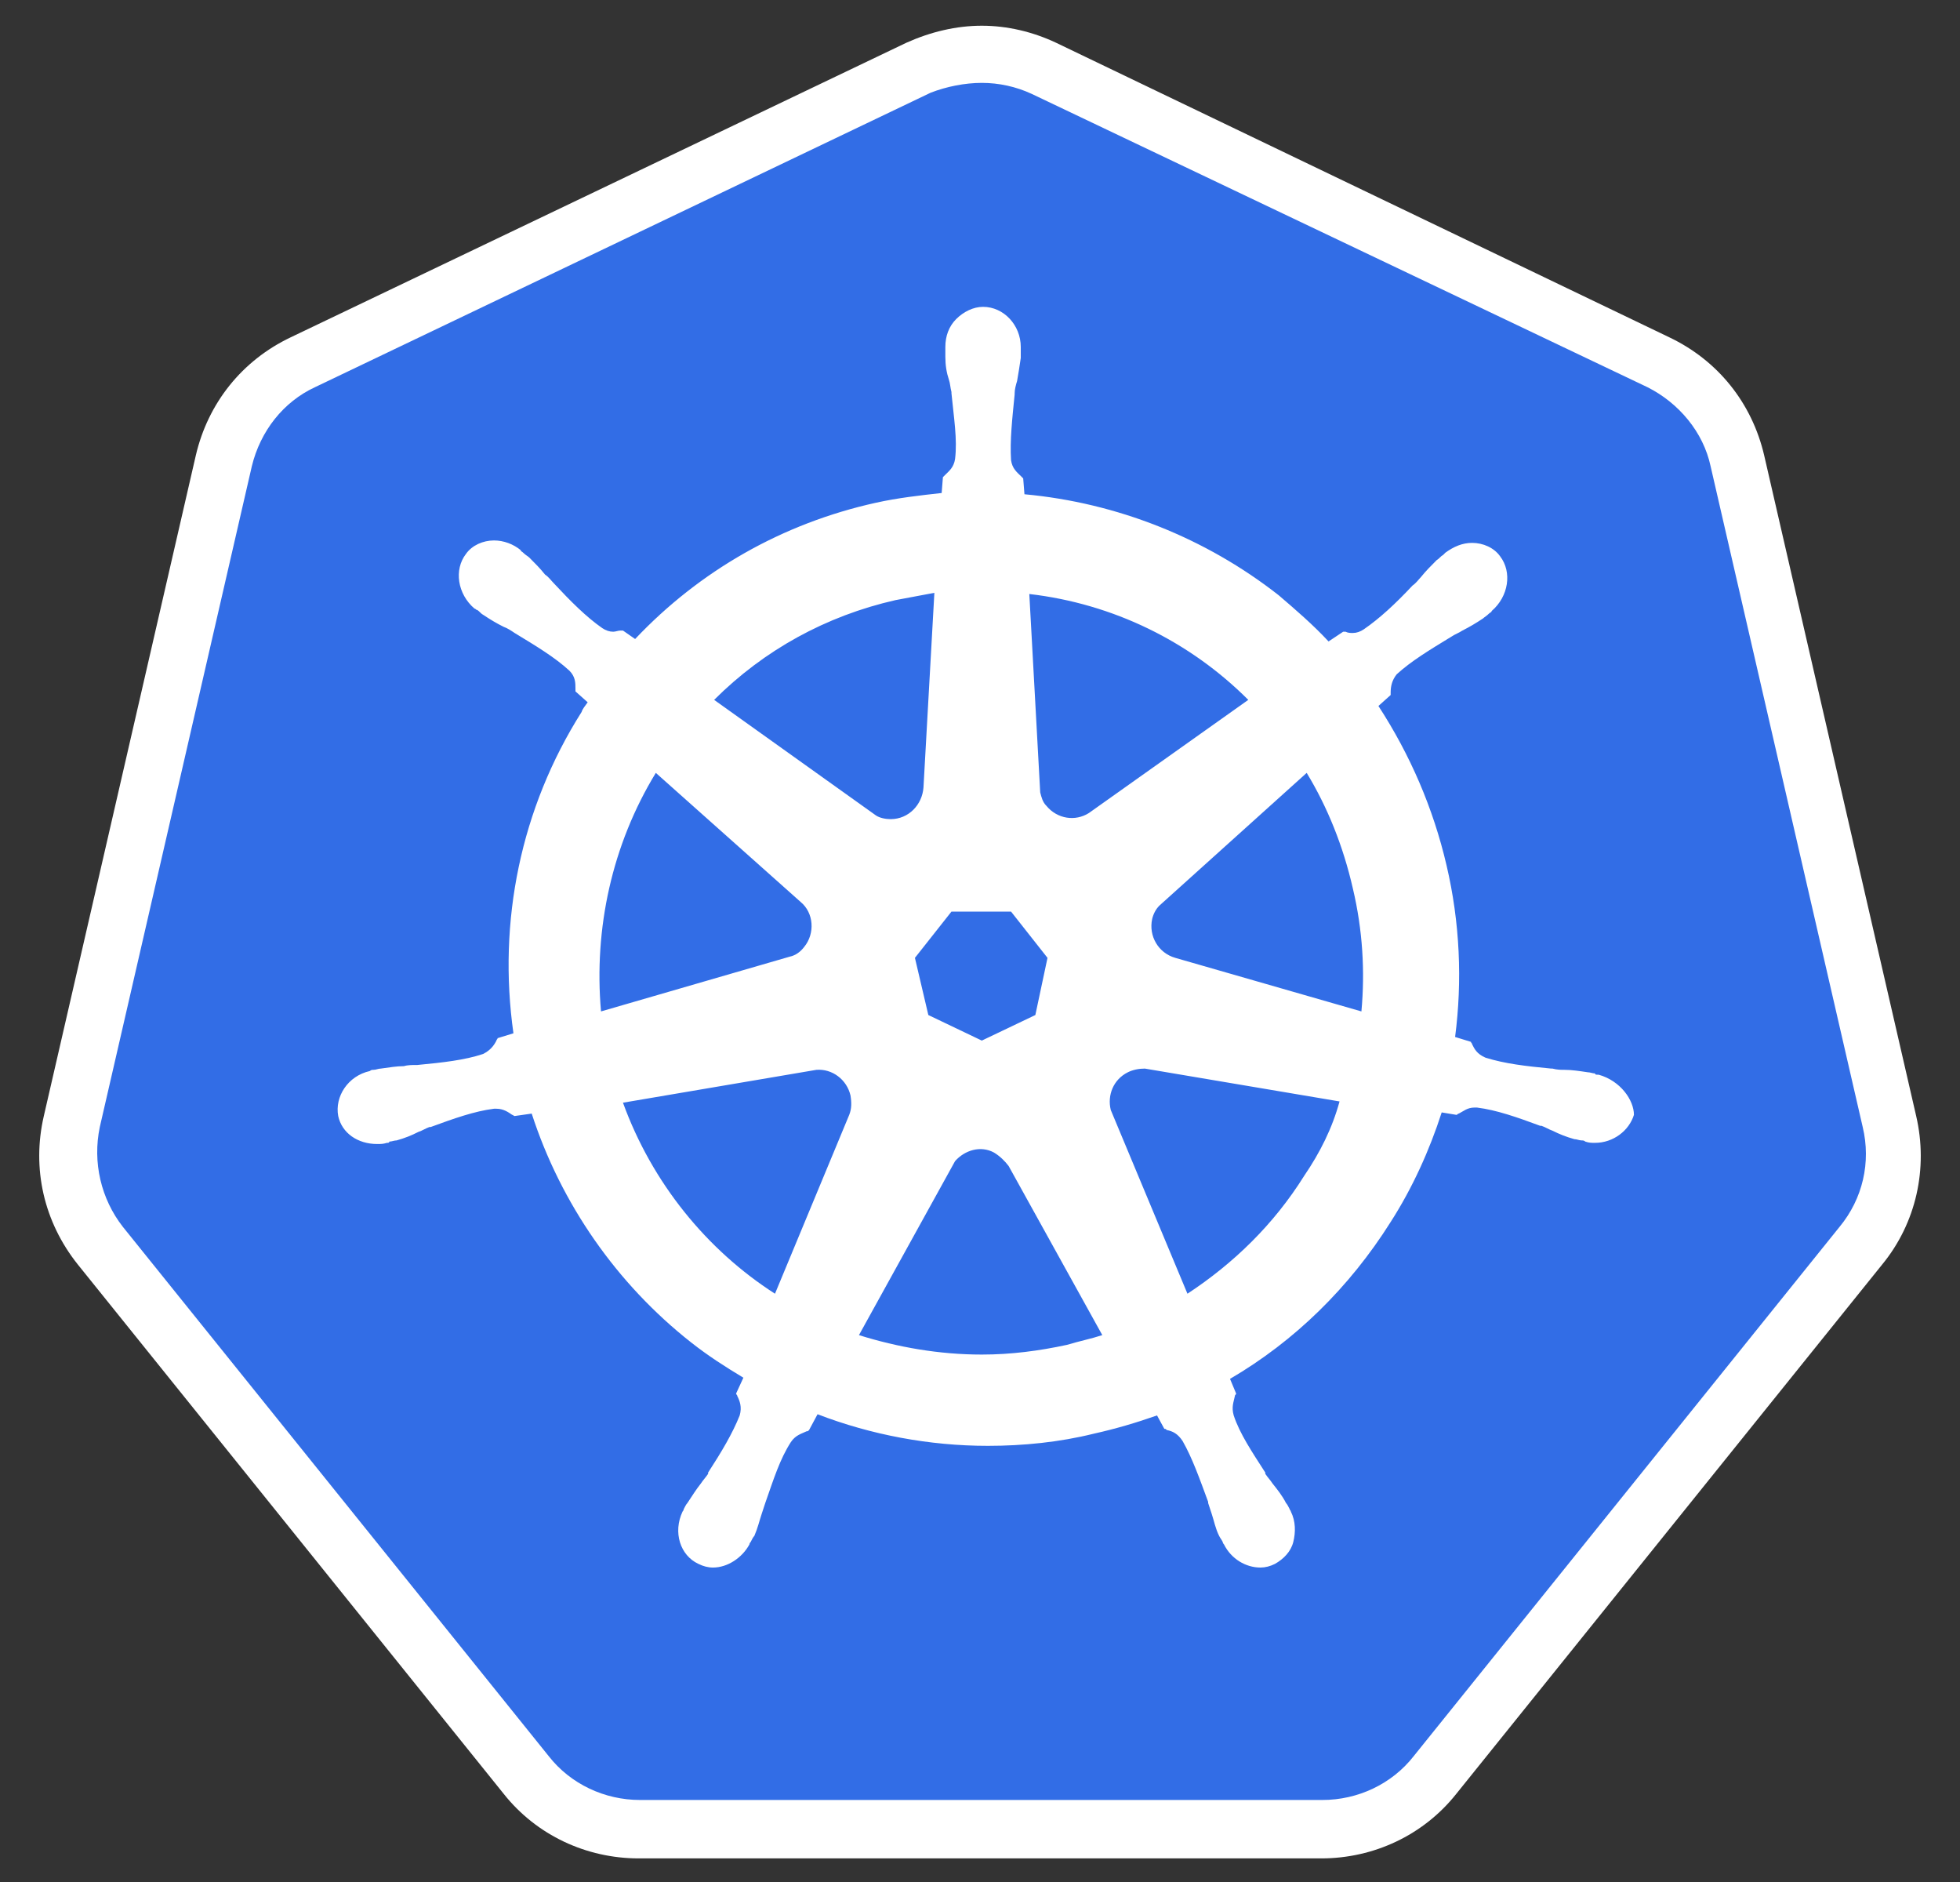<svg width="25" height="24" viewBox="0 0 25 24" fill="none" xmlns="http://www.w3.org/2000/svg">
<rect x="0" y="0" width="25" height="24" fill="#333333" stroke="none"/>
<path d="M8.162 23.326C7.603 23.326 7.076 23.078 6.719 22.628L1.287 15.877C0.93 15.427 0.791 14.853 0.93 14.295L2.87 5.868C2.994 5.31 3.367 4.859 3.879 4.611L11.731 0.856C11.979 0.732 12.259 0.67 12.538 0.67C12.817 0.67 13.097 0.732 13.345 0.856L21.197 4.596C21.709 4.844 22.082 5.294 22.206 5.853L24.146 14.279C24.27 14.838 24.146 15.412 23.789 15.862L18.357 22.612C18 23.047 17.473 23.311 16.914 23.311L8.162 23.326Z" fill="#326DE6"/>
<path d="M12.523 1.057C12.741 1.057 12.958 1.104 13.159 1.197L21.012 4.937C21.415 5.139 21.726 5.511 21.819 5.946L23.759 14.372C23.867 14.822 23.759 15.288 23.464 15.645L18.032 22.395C17.753 22.752 17.318 22.954 16.868 22.954H8.163C7.713 22.954 7.278 22.752 6.999 22.395L1.567 15.645C1.288 15.288 1.179 14.822 1.273 14.372L3.212 5.946C3.321 5.496 3.616 5.123 4.019 4.937L11.871 1.182C12.073 1.104 12.306 1.057 12.523 1.057ZM12.523 0.328C12.197 0.328 11.871 0.406 11.561 0.545L3.709 4.301C3.088 4.596 2.654 5.139 2.498 5.806L0.559 14.232C0.404 14.9 0.559 15.583 0.993 16.126L6.425 22.876C6.844 23.404 7.48 23.699 8.147 23.699H16.853C17.52 23.699 18.156 23.404 18.575 22.876L24.007 16.126C24.441 15.598 24.596 14.9 24.441 14.232L22.502 5.806C22.346 5.139 21.912 4.596 21.291 4.301L13.47 0.545C13.175 0.406 12.849 0.328 12.523 0.328Z" fill="white"/>
<path d="M20.391 13.705C20.376 13.705 20.376 13.705 20.391 13.705H20.376C20.36 13.705 20.345 13.705 20.345 13.689C20.314 13.689 20.283 13.674 20.252 13.674C20.143 13.658 20.05 13.643 19.957 13.643C19.91 13.643 19.864 13.643 19.802 13.627H19.786C19.46 13.596 19.196 13.565 18.948 13.488C18.839 13.441 18.808 13.379 18.777 13.317C18.777 13.301 18.762 13.301 18.762 13.286L18.56 13.224C18.653 12.51 18.622 11.765 18.451 11.036C18.281 10.306 17.986 9.624 17.582 9.003L17.738 8.863V8.832C17.738 8.755 17.753 8.677 17.815 8.599C18.001 8.429 18.234 8.289 18.514 8.118C18.56 8.087 18.607 8.072 18.653 8.041C18.746 7.994 18.824 7.948 18.917 7.886C18.933 7.87 18.963 7.854 18.994 7.823C19.01 7.808 19.026 7.808 19.026 7.792C19.243 7.606 19.289 7.296 19.134 7.094C19.057 6.985 18.917 6.923 18.777 6.923C18.653 6.923 18.544 6.97 18.436 7.048C18.42 7.063 18.42 7.063 18.405 7.079C18.374 7.094 18.358 7.125 18.327 7.141C18.25 7.218 18.188 7.28 18.125 7.358C18.095 7.389 18.064 7.435 18.017 7.467C17.8 7.699 17.598 7.886 17.396 8.025C17.35 8.056 17.303 8.072 17.256 8.072C17.226 8.072 17.194 8.072 17.163 8.056H17.132L16.946 8.18C16.744 7.963 16.527 7.777 16.31 7.591C15.379 6.861 14.246 6.411 13.067 6.303L13.051 6.101C13.036 6.085 13.036 6.085 13.02 6.07C12.973 6.023 12.911 5.977 12.896 5.868C12.88 5.62 12.911 5.341 12.942 5.03V5.015C12.942 4.968 12.958 4.906 12.973 4.859C12.989 4.766 13.005 4.673 13.02 4.565V4.471V4.425C13.02 4.146 12.803 3.913 12.539 3.913C12.415 3.913 12.291 3.975 12.197 4.068C12.104 4.161 12.058 4.285 12.058 4.425V4.456V4.549C12.058 4.658 12.073 4.751 12.104 4.844C12.12 4.89 12.12 4.937 12.136 4.999V5.015C12.166 5.325 12.213 5.604 12.182 5.853C12.166 5.961 12.104 6.008 12.058 6.054C12.042 6.07 12.042 6.07 12.027 6.085L12.011 6.287C11.732 6.318 11.453 6.349 11.173 6.411C9.978 6.675 8.923 7.28 8.101 8.149L7.946 8.041H7.915C7.883 8.041 7.852 8.056 7.821 8.056C7.775 8.056 7.728 8.041 7.682 8.01C7.48 7.87 7.278 7.668 7.061 7.435C7.03 7.404 6.999 7.358 6.952 7.327C6.89 7.249 6.828 7.187 6.751 7.11C6.735 7.094 6.704 7.079 6.673 7.048C6.658 7.032 6.642 7.032 6.642 7.016C6.549 6.939 6.425 6.892 6.301 6.892C6.161 6.892 6.021 6.954 5.944 7.063C5.788 7.265 5.835 7.575 6.052 7.761C6.068 7.761 6.068 7.777 6.083 7.777C6.114 7.792 6.13 7.823 6.161 7.839C6.254 7.901 6.332 7.948 6.425 7.994C6.471 8.01 6.518 8.041 6.564 8.072C6.844 8.242 7.077 8.382 7.263 8.553C7.34 8.63 7.34 8.708 7.34 8.786V8.817L7.496 8.956C7.464 9.003 7.433 9.034 7.418 9.08C6.642 10.306 6.347 11.75 6.549 13.177L6.347 13.239C6.347 13.255 6.332 13.255 6.332 13.27C6.301 13.332 6.254 13.395 6.161 13.441C5.928 13.519 5.649 13.55 5.323 13.581H5.307C5.261 13.581 5.199 13.581 5.152 13.596C5.059 13.596 4.966 13.612 4.857 13.627C4.826 13.627 4.795 13.643 4.764 13.643C4.749 13.643 4.733 13.643 4.718 13.658C4.438 13.72 4.268 13.984 4.314 14.232C4.361 14.45 4.563 14.589 4.811 14.589C4.857 14.589 4.888 14.589 4.935 14.574C4.951 14.574 4.966 14.574 4.966 14.558C4.997 14.558 5.028 14.543 5.059 14.543C5.168 14.512 5.245 14.481 5.338 14.434C5.385 14.419 5.432 14.388 5.478 14.372H5.494C5.788 14.264 6.052 14.17 6.301 14.139H6.332C6.425 14.139 6.487 14.186 6.533 14.217C6.549 14.217 6.549 14.232 6.564 14.232L6.782 14.201C7.154 15.35 7.868 16.374 8.815 17.119C9.032 17.29 9.249 17.429 9.482 17.569L9.389 17.771C9.389 17.786 9.404 17.786 9.404 17.802C9.435 17.864 9.466 17.941 9.435 18.05C9.342 18.283 9.203 18.515 9.032 18.779V18.795C9.001 18.841 8.97 18.872 8.939 18.919C8.877 18.997 8.83 19.074 8.768 19.167C8.752 19.183 8.737 19.214 8.721 19.245C8.721 19.26 8.706 19.276 8.706 19.276C8.582 19.54 8.675 19.835 8.908 19.943C8.97 19.974 9.032 19.99 9.094 19.99C9.28 19.99 9.466 19.866 9.559 19.695C9.559 19.679 9.575 19.664 9.575 19.664C9.59 19.633 9.606 19.602 9.622 19.586C9.668 19.478 9.684 19.4 9.715 19.307C9.73 19.26 9.746 19.214 9.761 19.167C9.87 18.857 9.947 18.609 10.087 18.391C10.149 18.298 10.227 18.283 10.289 18.252C10.304 18.252 10.304 18.252 10.32 18.236L10.428 18.035C11.111 18.298 11.856 18.438 12.601 18.438C13.051 18.438 13.517 18.391 13.951 18.283C14.23 18.221 14.494 18.143 14.758 18.05L14.851 18.221C14.867 18.221 14.867 18.221 14.882 18.236C14.96 18.252 15.022 18.283 15.084 18.376C15.208 18.593 15.301 18.857 15.41 19.152V19.167C15.425 19.214 15.441 19.26 15.456 19.307C15.487 19.4 15.503 19.493 15.55 19.586C15.565 19.617 15.581 19.633 15.596 19.664C15.596 19.679 15.612 19.695 15.612 19.695C15.705 19.881 15.891 19.99 16.077 19.99C16.139 19.99 16.201 19.974 16.263 19.943C16.372 19.881 16.465 19.788 16.496 19.664C16.527 19.54 16.527 19.4 16.465 19.276C16.465 19.26 16.45 19.26 16.45 19.245C16.434 19.214 16.419 19.183 16.403 19.167C16.356 19.074 16.294 18.997 16.232 18.919C16.201 18.872 16.17 18.841 16.139 18.795V18.779C15.969 18.515 15.813 18.283 15.736 18.05C15.705 17.941 15.736 17.879 15.751 17.802C15.751 17.786 15.767 17.786 15.767 17.771L15.689 17.584C16.512 17.103 17.21 16.421 17.738 15.583C18.017 15.148 18.234 14.667 18.389 14.186L18.576 14.217C18.591 14.217 18.591 14.201 18.607 14.201C18.669 14.17 18.715 14.124 18.808 14.124H18.839C19.088 14.155 19.352 14.248 19.646 14.357H19.662C19.708 14.372 19.755 14.403 19.802 14.419C19.895 14.465 19.972 14.496 20.081 14.527C20.112 14.527 20.143 14.543 20.174 14.543C20.189 14.543 20.205 14.543 20.221 14.558C20.267 14.574 20.298 14.574 20.345 14.574C20.577 14.574 20.779 14.419 20.841 14.217C20.841 14.031 20.671 13.783 20.391 13.705ZM13.206 12.944L12.523 13.27L11.841 12.944L11.67 12.215L12.136 11.625H12.896L13.361 12.215L13.206 12.944ZM17.256 11.331C17.381 11.858 17.412 12.386 17.365 12.898L14.991 12.215C14.774 12.153 14.649 11.936 14.696 11.719C14.711 11.656 14.742 11.594 14.789 11.548L16.667 9.856C16.931 10.291 17.132 10.787 17.256 11.331ZM15.922 8.925L13.889 10.368C13.718 10.477 13.486 10.446 13.346 10.275C13.299 10.229 13.284 10.167 13.268 10.105L13.129 7.575C14.199 7.699 15.177 8.18 15.922 8.925ZM11.422 7.653C11.592 7.622 11.748 7.591 11.918 7.56L11.779 10.043C11.763 10.26 11.592 10.446 11.36 10.446C11.297 10.446 11.22 10.431 11.173 10.399L9.109 8.925C9.746 8.289 10.537 7.854 11.422 7.653ZM8.365 9.856L10.211 11.501C10.382 11.641 10.397 11.905 10.258 12.075C10.211 12.137 10.149 12.184 10.072 12.2L7.666 12.898C7.573 11.843 7.806 10.772 8.365 9.856ZM7.946 14.062L10.413 13.643C10.615 13.627 10.801 13.767 10.848 13.969C10.863 14.062 10.863 14.139 10.832 14.217L9.885 16.498C9.016 15.94 8.318 15.086 7.946 14.062ZM13.61 17.15C13.253 17.227 12.896 17.274 12.523 17.274C11.98 17.274 11.453 17.181 10.956 17.026L12.182 14.807C12.306 14.667 12.508 14.605 12.679 14.698C12.756 14.745 12.818 14.807 12.865 14.869L14.06 17.026C13.92 17.072 13.765 17.103 13.61 17.15ZM16.636 14.993C16.248 15.614 15.736 16.11 15.146 16.498L14.168 14.155C14.122 13.969 14.199 13.767 14.386 13.674C14.448 13.643 14.525 13.627 14.603 13.627L17.086 14.046C16.993 14.388 16.837 14.698 16.636 14.993Z" fill="white"/>
</svg>
